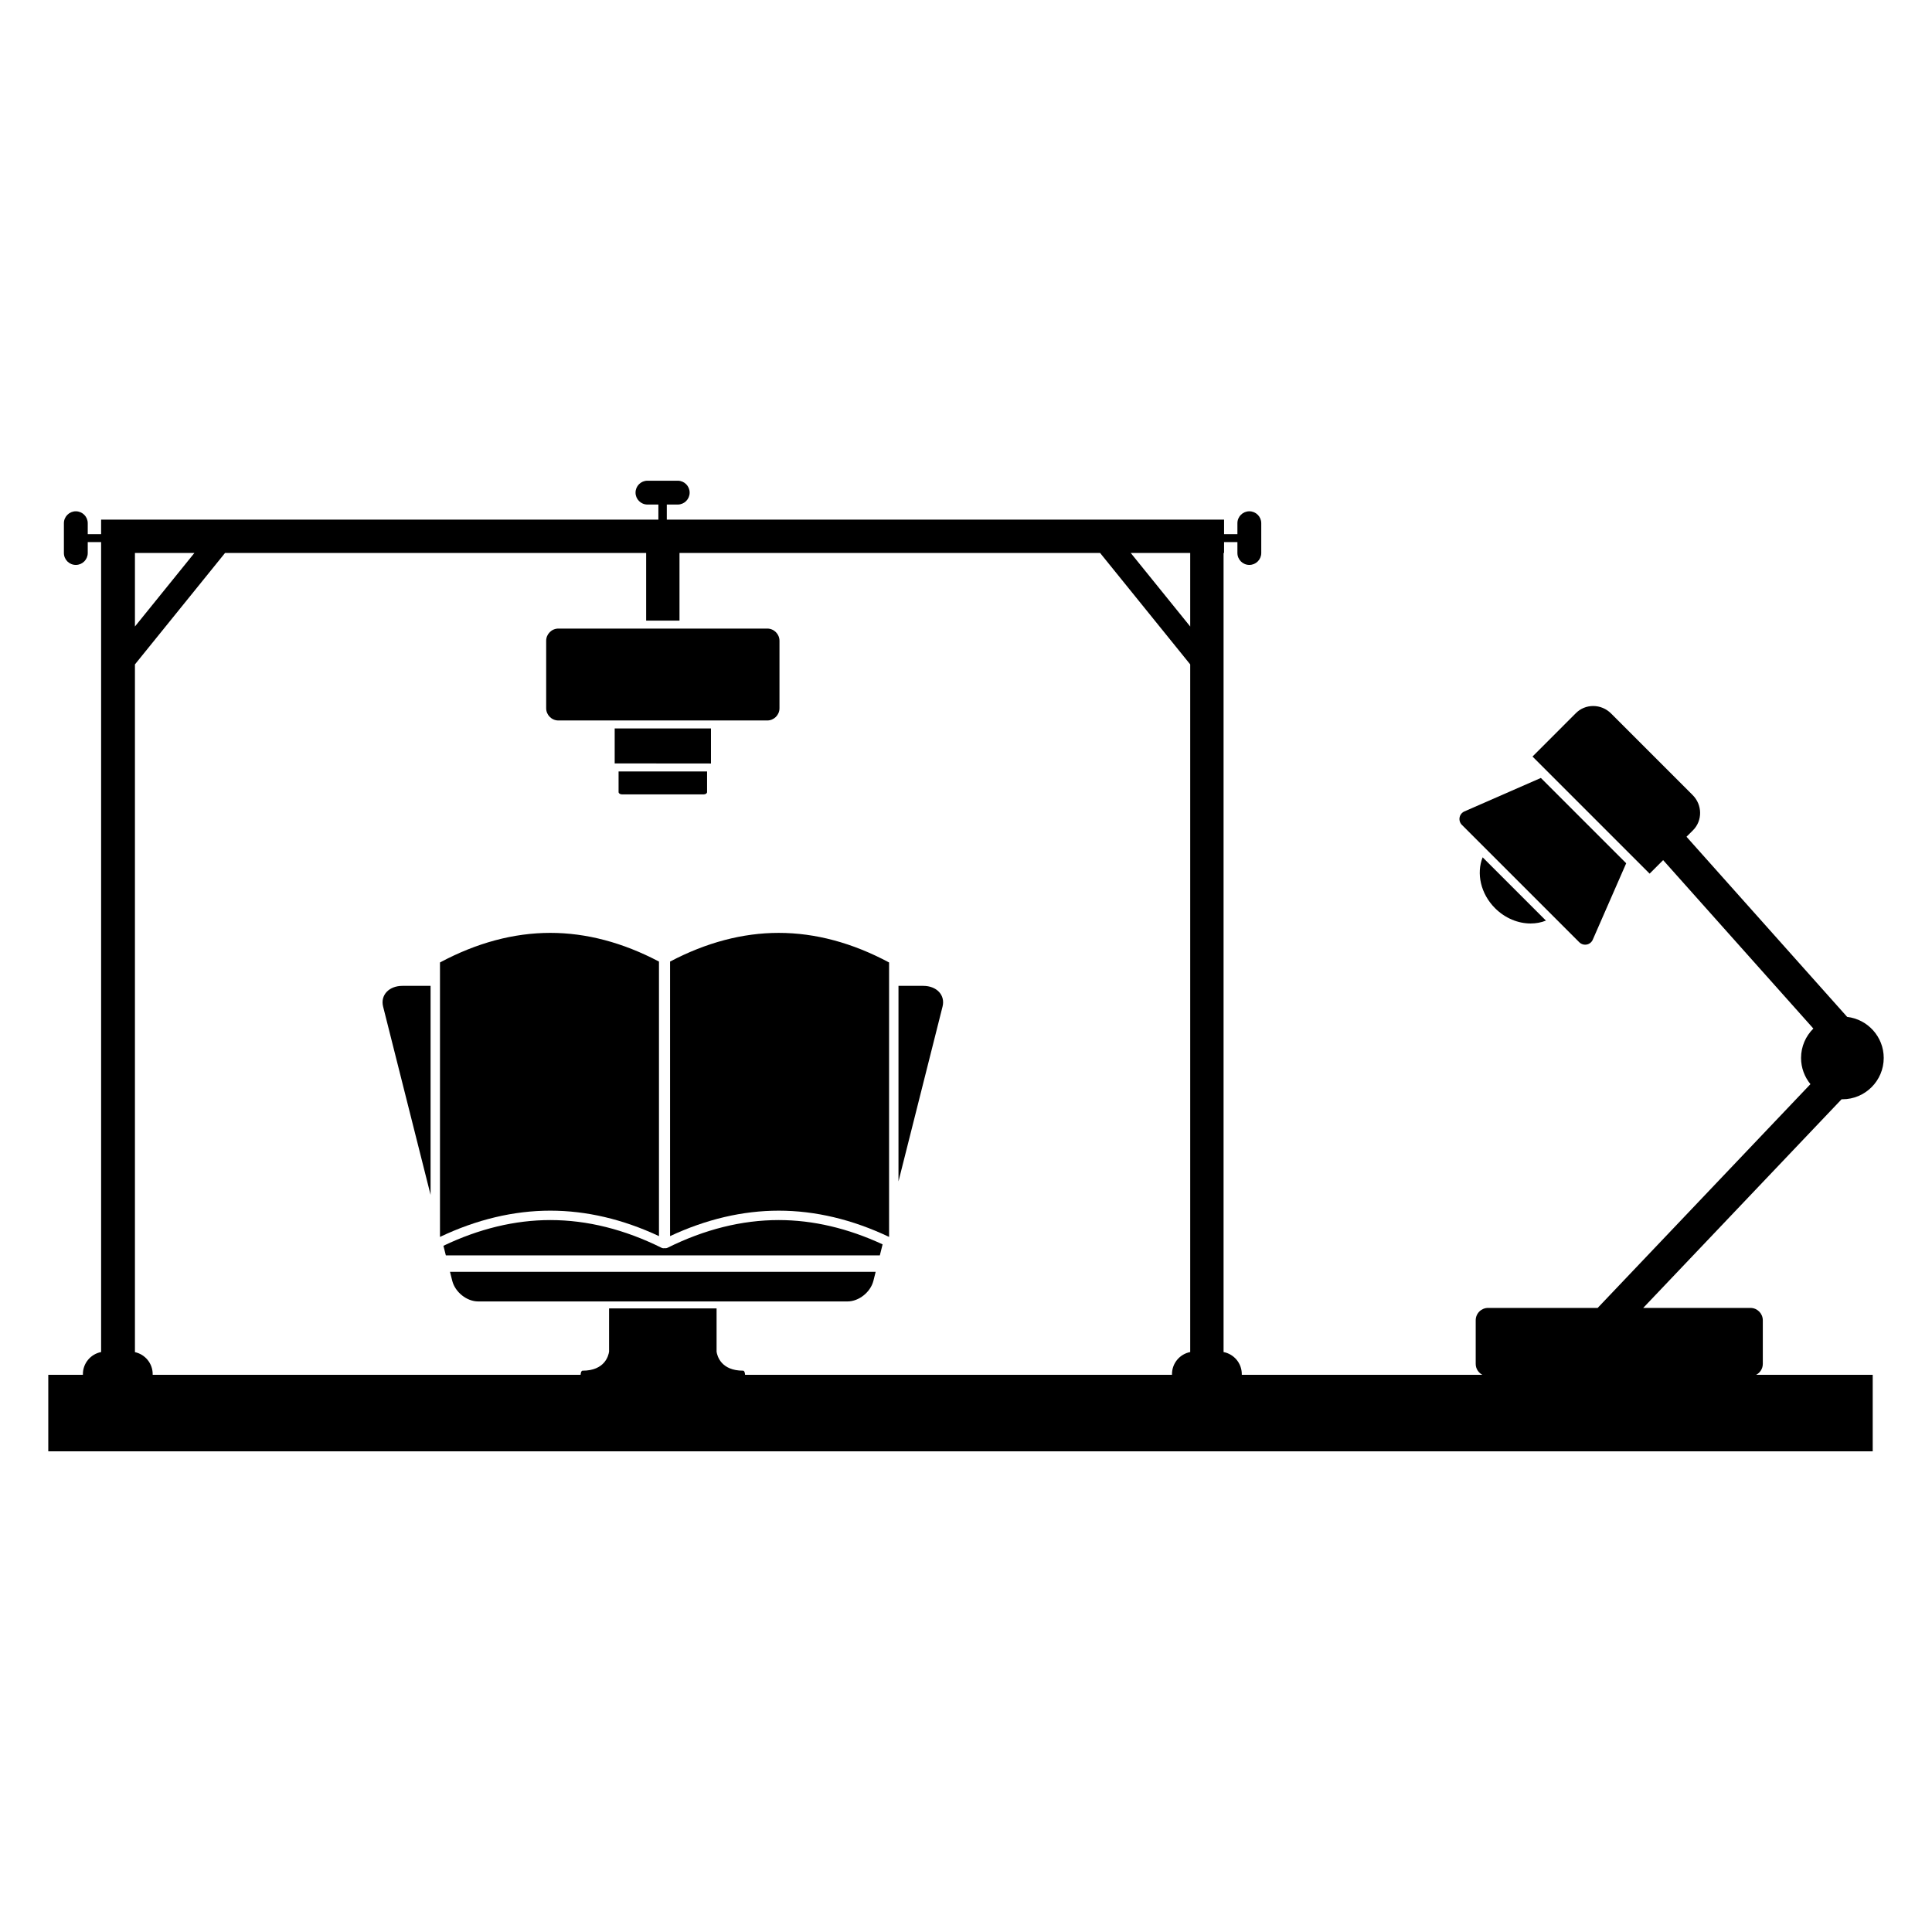 <?xml version="1.0" encoding="utf-8"?>
<!-- Generator: Adobe Illustrator 15.1.0, SVG Export Plug-In . SVG Version: 6.00 Build 0)  -->
<!DOCTYPE svg PUBLIC "-//W3C//DTD SVG 1.1//EN" "http://www.w3.org/Graphics/SVG/1.1/DTD/svg11.dtd">
<svg version="1.1" id="Layer_5" xmlns="http://www.w3.org/2000/svg" xmlns:xlink="http://www.w3.org/1999/xlink" x="0px" y="0px"
	 width="283.46px" height="283.46px" viewBox="0 0 283.46 283.46" enable-background="new 0 0 283.46 283.46" xml:space="preserve">
<g>
	<path d="M258.636,200.109v-6.398c0-1.002-0.813-1.815-1.814-1.815h-15.734l29.111-30.618c0.039,0,0.076,0.006,0.115,0.006
		c3.342,0,6.063-2.723,6.063-6.065c0-3.104-2.348-5.671-5.363-6.021l-23.574-26.432l0.961-0.958
		c1.404-1.407,1.379-3.719-0.055-5.154l-11.973-11.975c-0.707-0.706-1.641-1.094-2.627-1.094c-0.959,0-1.859,0.369-2.529,1.041
		l-6.369,6.371l17.182,17.182l1.982-1.984l22.041,24.713c-1.113,1.102-1.805,2.627-1.805,4.311c0,1.457,0.518,2.796,1.377,3.844
		l-31.219,32.833h-16.078c-1.002,0-1.814,0.813-1.814,1.815v6.398c0,0.699,0.4,1.299,0.979,1.603h-35.299v-0.101
		c0-1.608-1.15-2.945-2.674-3.24V81.133h0.074v-1.6h1.957v1.603c0,0.965,0.783,1.749,1.75,1.749c0.965,0,1.748-0.783,1.748-1.749
		v-4.371c0-0.966-0.783-1.748-1.748-1.748c-0.967,0-1.75,0.782-1.75,1.748v1.603h-1.957v-2.126h-0.074H99.695h-1.863v-2.216h1.533
		h0.069c0.967,0,1.749-0.783,1.749-1.749c0-0.966-0.782-1.748-1.749-1.748h-0.069h-4.301h-0.07c-0.966,0-1.748,0.782-1.748,1.748
		c0,0.965,0.782,1.749,1.748,1.749h0.07h1.533v2.216h-1.794H14.905h-0.07v2.126h-1.962v-1.603c0-0.966-0.782-1.748-1.749-1.748
		c-0.965,0-1.749,0.782-1.749,1.748v4.371c0,0.965,0.783,1.749,1.749,1.749c0.966,0,1.749-0.783,1.749-1.749v-1.603h1.962v1.6
		v117.237c-1.522,0.295-2.673,1.632-2.673,3.24v0.101H7.084v9.035v2.186h267.677v-2.186v-9.035h-17.104
		C258.238,201.408,258.636,200.808,258.636,200.109z M174.626,81.133V91.92l-8.723-10.787H174.626z M19.798,81.133h8.722
		l-8.722,10.786V81.133z M19.798,198.384V97.481l13.219-16.348h61.786v9.924h4.892v-9.924h61.713l13.219,16.347v100.89
		c-1.523,0.295-2.674,1.632-2.674,3.24v0.101h-62.636c-0.021-0.323-0.112-0.607-0.288-0.607c-3.229,0-3.794-2.14-3.893-2.776v-6.364
		H89.362l0.001,6.341c-0.086,0.606-0.626,2.8-3.893,2.8c-0.175,0-0.265,0.284-0.287,0.607H58.541H32.813H22.401v-0.101
		C22.401,200.027,21.286,198.707,19.798,198.384z"/>
	<path d="M231.712,138.249c0.23,0.23,0.539,0.355,0.859,0.355c0.074,0,0.15-0.006,0.225-0.021c0.395-0.074,0.727-0.339,0.889-0.707
		l4.908-11.219l-12.518-12.518l-11.219,4.91c-0.367,0.161-0.631,0.493-0.707,0.888c-0.074,0.394,0.051,0.8,0.334,1.083
		L231.712,138.249z"/>
	<path d="M219.351,133.248c1.484,1.484,3.395,2.244,5.215,2.244c0.781,0,1.543-0.14,2.252-0.422l-9.287-9.286
		C216.591,128.139,217.23,131.127,219.351,133.248z"/>
	<path d="M66.351,187.908c0.422,1.674,2.131,3.038,3.806,3.038h9.158h35.871h4.342h4.815c1.676,0,3.383-1.364,3.805-3.038
		l0.329-1.309H66.021L66.351,187.908z"/>
	<path d="M135.453,144.644h-3.629v28.69l6.465-25.649C138.713,146.009,137.44,144.644,135.453,144.644z"/>
	<path d="M97.93,183.076c-0.136,0.066-0.286,0.081-0.429,0.056c-0.146,0.027-0.298,0.013-0.435-0.056
		c-5.431-2.701-10.922-4.07-16.323-4.07c-5.192,0-10.464,1.278-15.685,3.773l0.355,1.408h63.675l0.406-1.617
		c-5.078-2.355-10.2-3.564-15.241-3.564C108.854,179.005,103.361,180.375,97.93,183.076z"/>
	<path d="M63.174,175.308v-30.664h-4.127c-1.986,0-3.259,1.365-2.838,3.041L63.174,175.308z"/>
	<path d="M98.311,141.08v40.281c5.301-2.479,10.66-3.734,15.943-3.734c5.366,0,10.809,1.295,16.191,3.85v-40.265
		c-5.379-2.88-10.827-4.341-16.191-4.341C108.979,136.87,103.615,138.286,98.311,141.08z"/>
	<path d="M96.684,181.361V141.08c-5.302-2.794-10.664-4.21-15.941-4.21c-5.363,0-10.807,1.46-16.19,4.341v40.267
		c5.376-2.556,10.819-3.852,16.19-3.852C86.026,177.626,91.384,178.882,96.684,181.361z"/>
	<path d="M91.246,116.55h12.008c0.269,0,0.487-0.153,0.487-0.342v-3.022H90.757v3.022C90.757,116.396,90.976,116.55,91.246,116.55z"
		/>
	<polygon points="104.312,106.873 90.186,106.873 90.186,112.006 104.312,112.02 	"/>
	<path d="M81.929,105.707h30.641c0.989,0,1.794-0.805,1.794-1.794v-9.896c0-0.989-0.805-1.794-1.794-1.794H81.929
		c-0.989,0-1.795,0.805-1.795,1.794v9.896C80.134,104.902,80.939,105.707,81.929,105.707z"/>
</g>
</svg>
